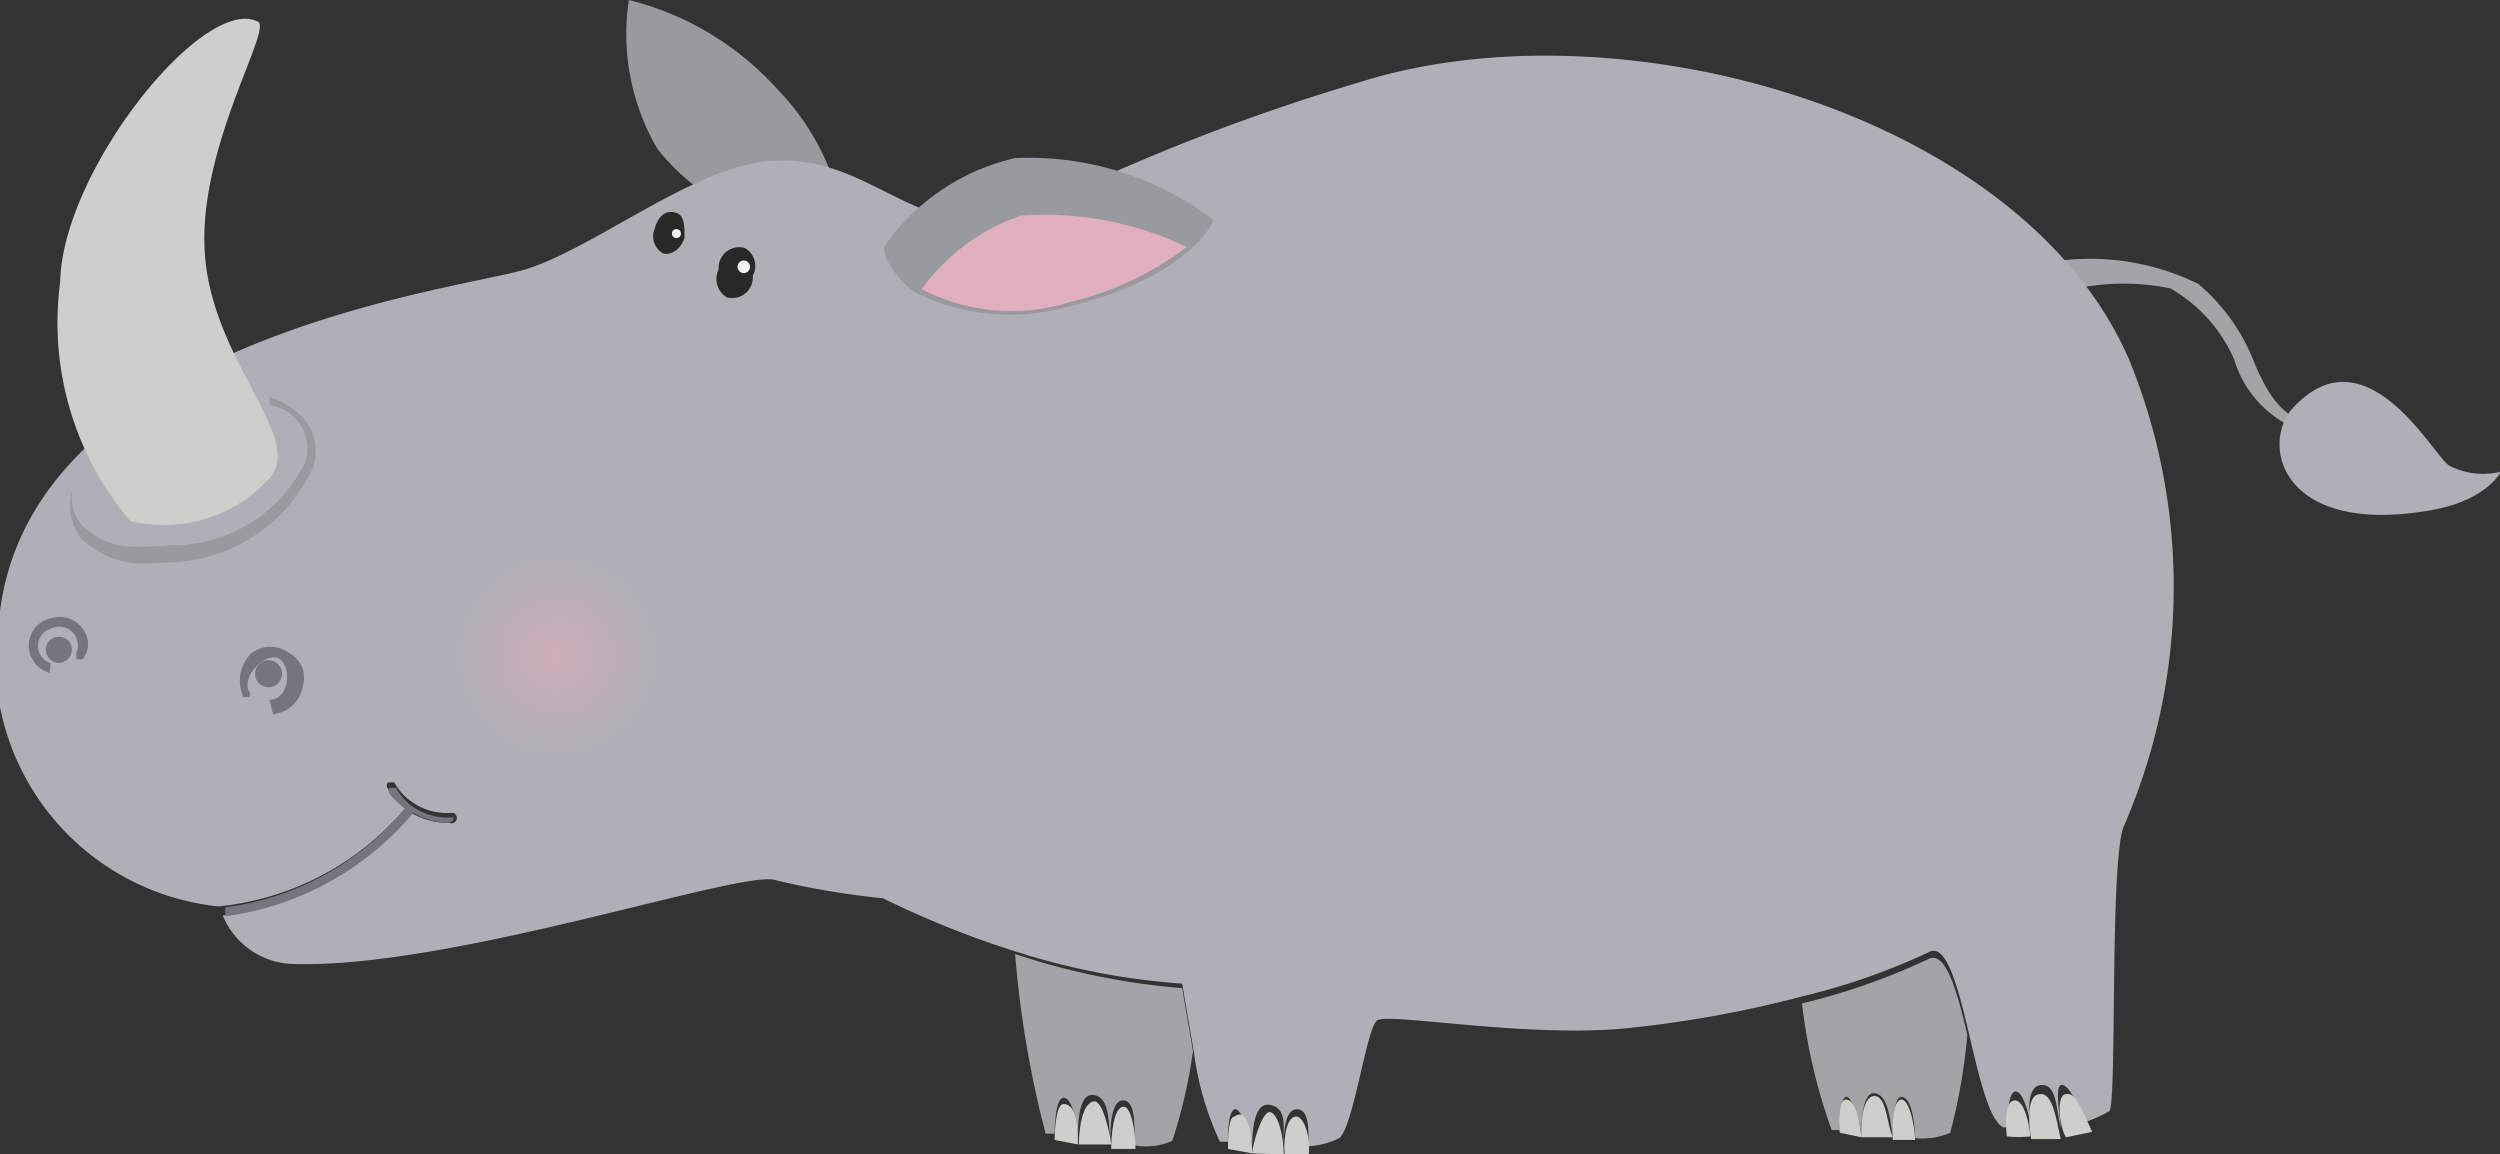 <svg xmlns="http://www.w3.org/2000/svg" xmlns:xlink="http://www.w3.org/1999/xlink" viewBox="0 0 27.83 12.85"><rect x="0" y="0" width="27.83" height="12.85" fill="#333333" stroke="none"/><defs><style>.cls-1{fill:#a3a4a8;}.cls-2{fill:#afafb7;}.cls-3{fill:#989aa0;}.cls-4{fill:#cecfcb;}.cls-5{fill:#76757f;}.cls-6{fill:#282826;}.cls-7{opacity:0.6;fill:url(#radial-gradient);}.cls-8{fill:#e2b0bc;}.cls-9{fill:#f2f3f4;}</style><radialGradient id="radial-gradient" cx="6.2" cy="7.3" r="1.18" gradientUnits="userSpaceOnUse"><stop offset="0" stop-color="#e2adba"/><stop offset="1" stop-color="#afafb7"/></radialGradient></defs><g id="Layer_2" data-name="Layer 2"><g id="Layer_2-2" data-name="Layer 2"><path class="cls-1" d="M25.63,4.8A1.22,1.22,0,0,1,24.87,4a1.69,1.69,0,0,0-.71-.79,2.63,2.63,0,0,0-1.58.17L22.47,3a2.73,2.73,0,0,1,2,.16,2.16,2.16,0,0,1,.63.89c.15.35.3.57.57.65Z"/><path class="cls-2" d="M25.5,4.57C25.17,5,25.44,5.94,27,5.69c.68-.1.84-.44.84-.44a.81.81,0,0,1-.58-.07C27.08,5.06,26.32,3.63,25.5,4.57Z"/><path class="cls-3" d="M7,0A3.29,3.29,0,0,1,8.66,1,2.72,2.72,0,0,1,9.4,2.51H8.66a2.42,2.42,0,0,1-1.34-.85A2.54,2.54,0,0,1,7,0Z"/><path class="cls-1" d="M21.46,10.68a7.3,7.3,0,0,1-1.4.49,6.27,6.27,0,0,0,.33,1.41l.09,0s0-.36.07-.37.16.3.17.42h0c0-.07,0-.48.15-.46s.17.29.2.49h0c0-.06,0-.46.1-.45s.14.23.15.46a.79.79,0,0,0,.39-.06,6.44,6.44,0,0,0,.19-1.09C21.78,11,21.65,10.57,21.46,10.68Z"/><path class="cls-4" d="M20.55,12.24c-.1,0-.07.37-.07.37l.24.05C20.71,12.54,20.67,12.24,20.55,12.24Z"/><path class="cls-4" d="M20.87,12.2c-.16,0-.15.39-.15.46l.35,0C21,12.49,21,12.21,20.87,12.2Z"/><path class="cls-4" d="M21.17,12.24c-.12,0-.1.39-.1.45h.25C21.31,12.47,21.24,12.24,21.17,12.24Z"/><path class="cls-1" d="M11.3,10.62a11.54,11.54,0,0,0,.34,2l.1,0s0-.4.1-.4.16.32.16.45h0c0-.14,0-.51.18-.48s.16.33.18.53h0c0-.13,0-.47.14-.47s.13.26.13.5a.72.72,0,0,0,.42-.05,5.64,5.64,0,0,0,.23-1L13.16,11A7.86,7.86,0,0,1,11.3,10.62Z"/><path class="cls-4" d="M11.84,12.29c-.1,0-.1.4-.1.4l.26.05C12,12.61,12,12.29,11.84,12.29Z"/><path class="cls-4" d="M12.19,12.26c-.15,0-.18.34-.18.48l.36,0C12.35,12.59,12.28,12.28,12.19,12.26Z"/><path class="cls-4" d="M12.51,12.32c-.12,0-.14.34-.14.47l.27,0C12.64,12.58,12.59,12.32,12.51,12.32Z"/><polygon class="cls-2" points="12.37 12.82 12.37 12.82 12.37 12.82 12.37 12.82"/><path class="cls-2" d="M23.7,4C22.5,1.24,18,0,15.12.92A22.89,22.89,0,0,0,11.7,2.24c-.77.35-.77.3-1,.23-.83-.2-1.25-.73-2.11-.68s-2,1-2.78,1.22S.39,3.8,0,6.8a2.77,2.77,0,0,0,2.43,3.29A3.13,3.13,0,0,0,4.51,9a.76.76,0,0,1-.19-.22.05.05,0,0,1,0-.07,0,0,0,0,1,.07,0,.61.61,0,0,0,.2.22h0A.67.67,0,0,0,5,9.05a0,0,0,0,1,.05,0A.06.06,0,0,1,5,9.16a.81.81,0,0,1-.42-.11,3.31,3.31,0,0,1-2.1,1.14.87.87,0,0,0,.75.54C5,10.8,8.3,9.66,8.64,9.8A9.08,9.08,0,0,0,9.83,10a10.44,10.44,0,0,0,1.47.59,7.86,7.86,0,0,0,1.86.36l.13.76a3.4,3.4,0,0,0,.29,1l.09,0c0-.09,0-.32.07-.36s.2.32.2.41h0c0-.09,0-.5.2-.46s.14.27.15.47h0c0-.1,0-.4.13-.42s.16.16.14.41h0a.9.9,0,0,0,.35-.09c.16-.14.3-1.22.42-1.31s1.62.19,2.74.09a12.7,12.7,0,0,0,2-.36,7.3,7.3,0,0,0,1.4-.49c.19-.11.32.36.44.87s.23,1,.39,1.08l.05,0c0-.1,0-.4.09-.4s.17.34.17.43h0s-.09-.47.1-.5.18.28.23.48h0c0-.09-.07-.45,0-.48s.19.18.24.42a1.42,1.42,0,0,0,.3-.13c.09-.07,0-2.88.17-3.19A6.68,6.68,0,0,0,23.7,4Z"/><path class="cls-5" d="M4.6,9.05A.81.81,0,0,0,5,9.16a.06.06,0,0,0,.05-.06,0,0,0,0,0-.05,0,.67.67,0,0,1-.39-.11h0a.61.61,0,0,1-.2-.22,0,0,0,0,0-.07,0,.05.05,0,0,0,0,.07A.76.76,0,0,0,4.51,9a3.13,3.13,0,0,1-2,1.1.55.55,0,0,0,0,.1A3.31,3.31,0,0,0,4.6,9.05Z"/><path class="cls-4" d="M13.74,12.43c-.07,0-.07.27-.07.36l.27.05C13.94,12.75,13.92,12.3,13.74,12.43Z"/><path class="cls-4" d="M14.29,12.85c0-.2-.06-.45-.15-.47s-.2.37-.2.46Z"/><path class="cls-4" d="M14.43,12.43c-.13,0-.14.32-.13.42h.27C14.59,12.59,14.49,12.42,14.43,12.43Z"/><path class="cls-4" d="M22.43,12.25c-.12,0-.1.3-.09.4a1.09,1.09,0,0,0,.26,0C22.6,12.59,22.55,12.25,22.43,12.25Z"/><path class="cls-4" d="M22.71,12.18c-.19,0-.1.5-.1.5h.12l.21,0C22.89,12.46,22.85,12.16,22.71,12.18Z"/><path class="cls-4" d="M23,12.18c-.12,0-.07.39,0,.48l.29-.06C23.18,12.36,23.1,12.15,23,12.18Z"/><path class="cls-6" d="M8.38,3.07a.23.23,0,0,0-.09-.31A.23.23,0,0,0,8,3a.24.24,0,0,0,.09.31A.23.23,0,0,0,8.38,3.07Z"/><path class="cls-6" d="M7.62,2.65c0-.13,0-.25-.09-.28s-.19,0-.24.17a.22.22,0,0,0,.09.28C7.47,2.85,7.58,2.77,7.62,2.65Z"/><circle class="cls-7" cx="6.2" cy="7.3" r="1.18"/><path class="cls-5" d="M3.14,7.5a.15.15,0,0,0-.3,0,.15.15,0,0,0,.3,0Z"/><path class="cls-5" d="M.8,7.23a.14.14,0,0,0-.15-.14.14.14,0,0,0-.14.14.15.15,0,0,0,.14.15A.15.15,0,0,0,.8,7.23Z"/><path class="cls-5" d="M3,7.79a0,0,0,0,1,0,0,0,0,0,0,1,0,0c.23,0,.25-.39.1-.46s-.41.2-.33.36a.05.05,0,0,1,0,.07,0,0,0,0,1-.06,0,.43.43,0,0,1,.09-.49.35.35,0,0,1,.42,0,.31.31,0,0,1,.15.37.37.37,0,0,1-.33.31Z"/><path class="cls-5" d="M.55,7.49h0a.32.32,0,0,1-.23-.31.31.31,0,0,1,.26-.3A.31.31,0,0,1,.92,7a.27.27,0,0,1,0,.34,0,0,0,0,1-.07,0s0,0,0-.07A.21.21,0,0,0,.56,7a.2.2,0,0,0,0,.38s0,0,0,.06A0,0,0,0,1,.55,7.49Z"/><path class="cls-3" d="M11.3,1.76a3.39,3.39,0,0,1,2.21.69s-.24.66-1.77,1a2.35,2.35,0,0,1-1.56-.2c-.14-.09-.41-.42-.32-.53A2.44,2.44,0,0,1,11.3,1.76Z"/><path class="cls-8" d="M10.26,3.22a2.26,2.26,0,0,1,1.11-.82,3.66,3.66,0,0,1,1.84.35,3.46,3.46,0,0,1-1.29.61A2.19,2.19,0,0,1,10.26,3.22Z"/><path class="cls-3" d="M1.7,6.27A1,1,0,0,1,.91,6,.6.6,0,0,1,.8,5.47a0,0,0,0,1,0,0,0,0,0,0,1,0,.06A.44.44,0,0,0,1,5.92c.22.17.43.19.89.15a1.64,1.64,0,0,0,1.51-.93A.49.49,0,0,0,3,4.51a0,0,0,0,1,0-.09s.64.18.49.77A1.81,1.81,0,0,1,1.91,6.26Z"/><path class="cls-4" d="M2.87.24c.17.08-.67,1.4-.59,2.58s1.06,2,.75,2.47a1.59,1.59,0,0,1-1.58.51A3.41,3.41,0,0,1,.67,3.14C.69,1.91,2.26-.06,2.87.24Z"/><circle class="cls-9" cx="8.28" cy="2.97" r="0.07"/><circle class="cls-9" cx="7.53" cy="2.6" r="0.05"/></g></g></svg>